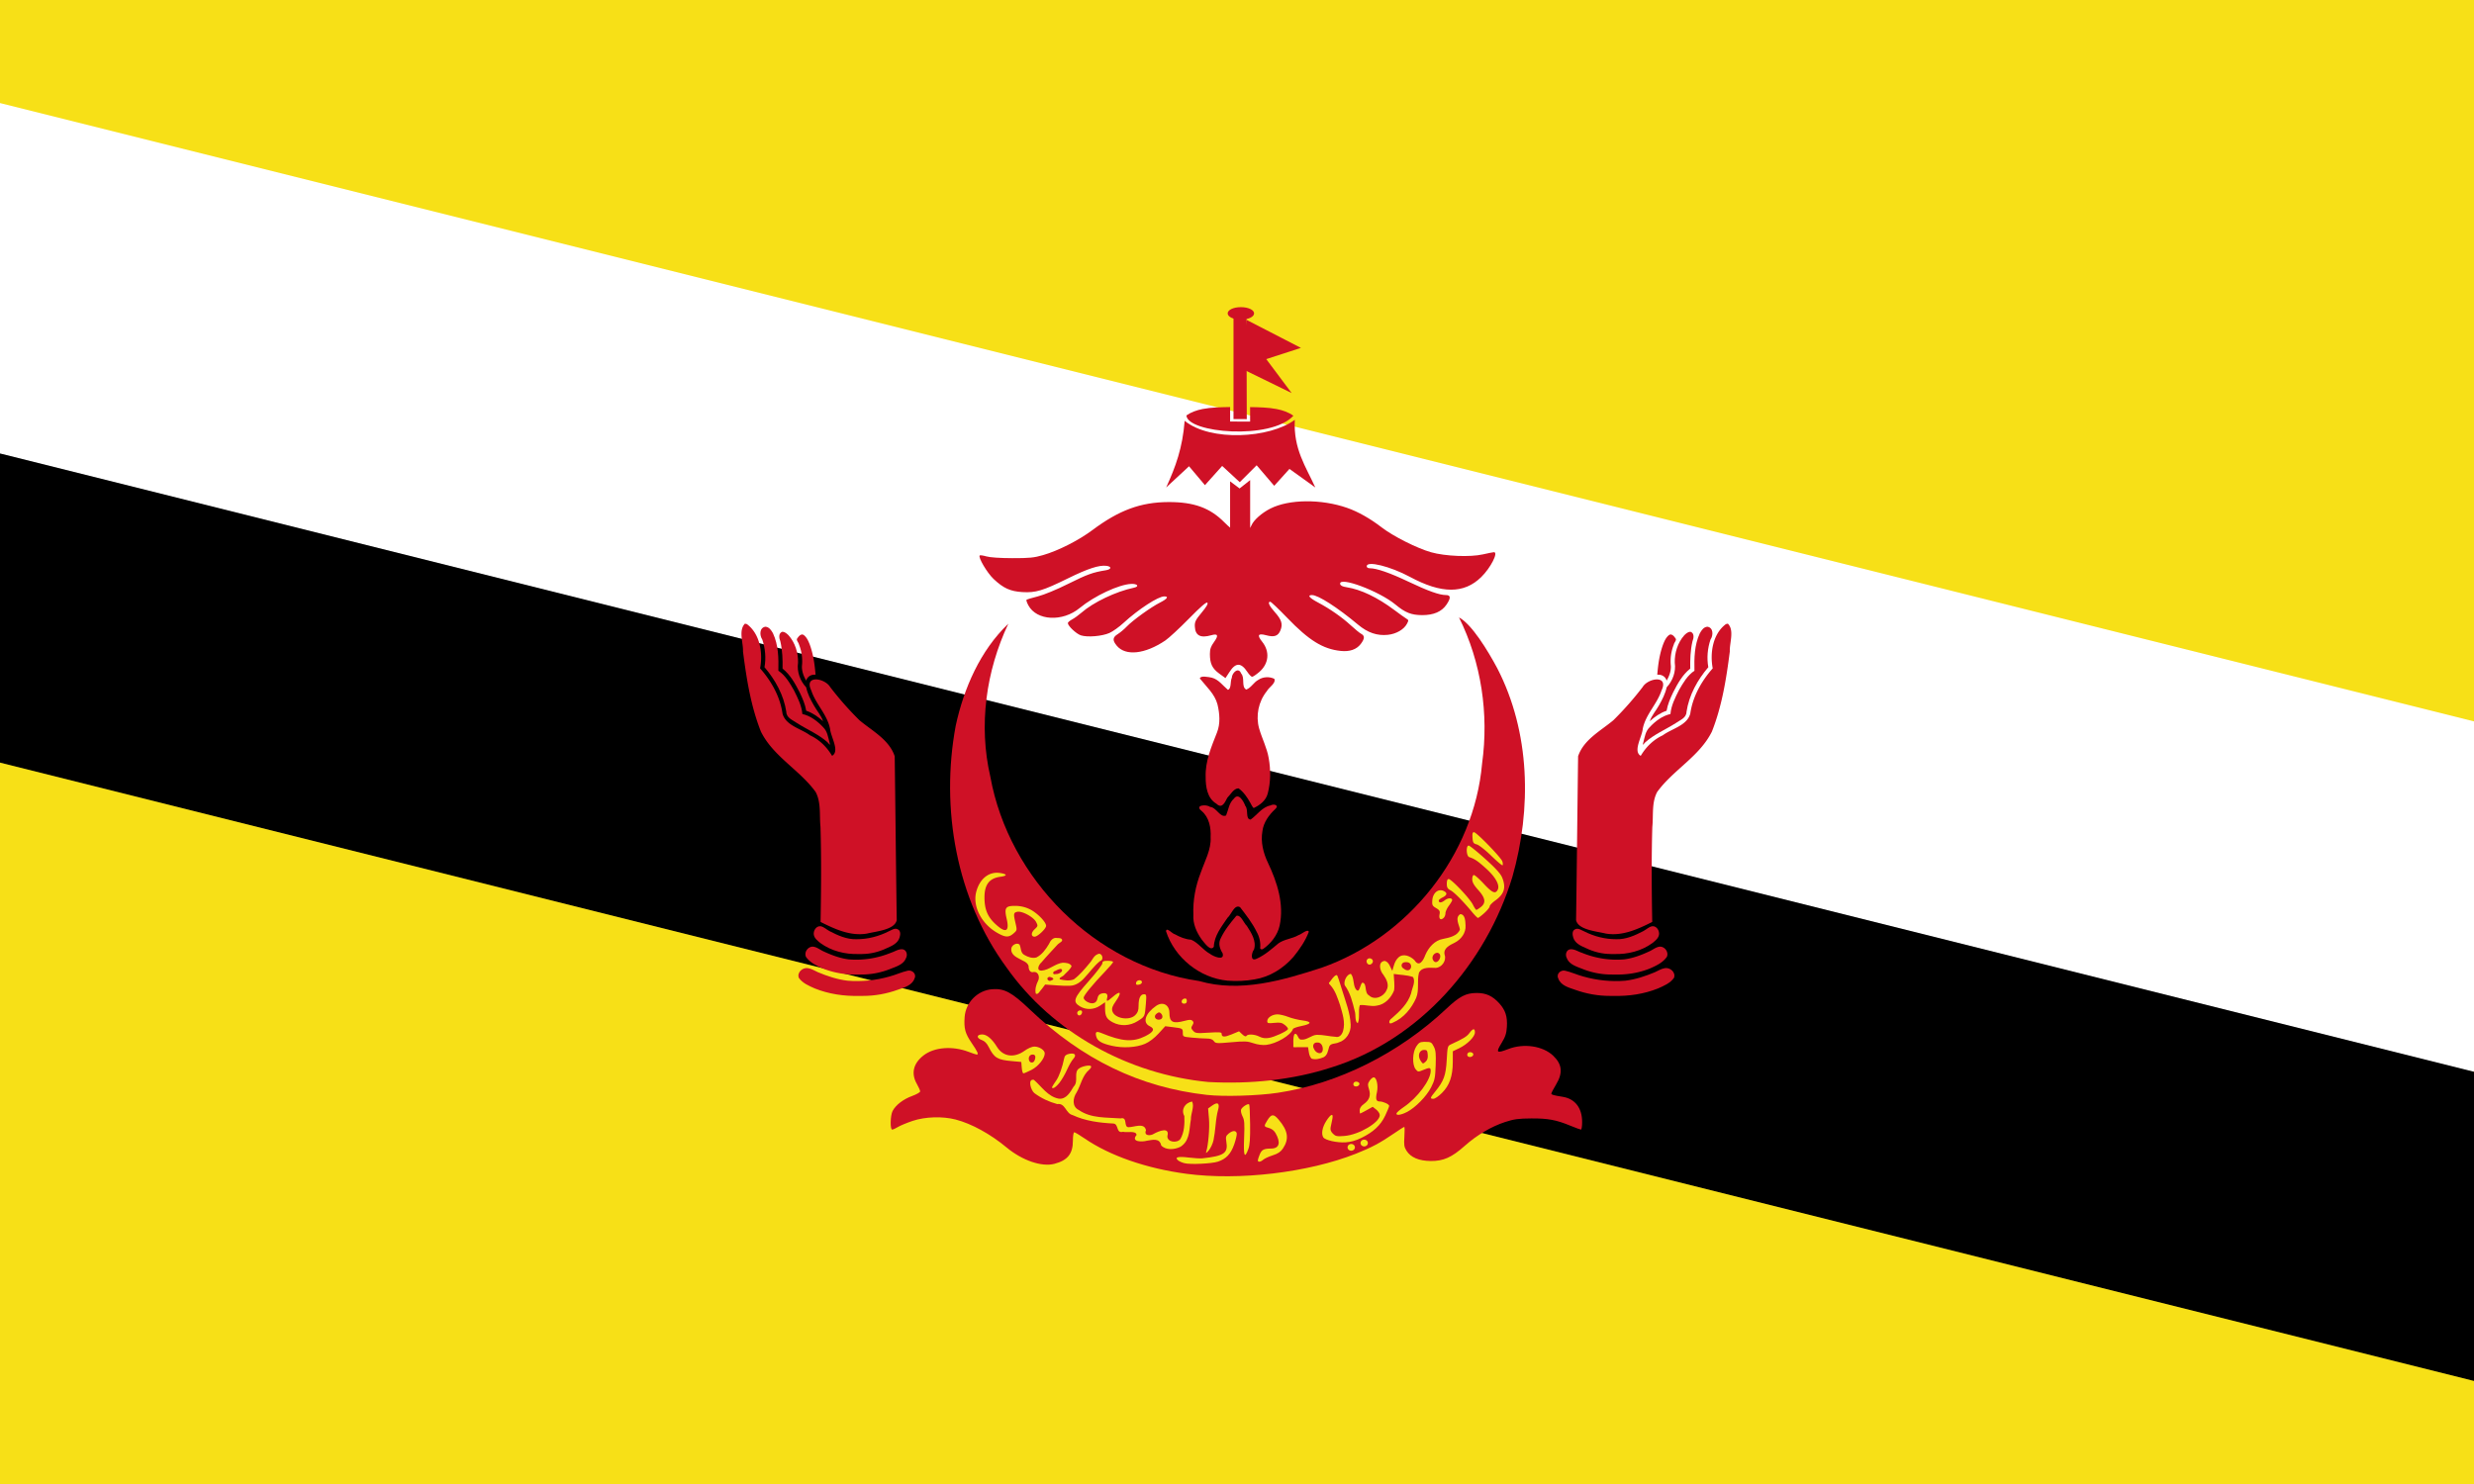 <?xml version="1.0" encoding="UTF-8" standalone="no"?>
<svg
   width="1000"
   height="600"
   version="1.1"
   id="svg27"
   sodipodi:docname="bn.svg"
   inkscape:version="1.3.2 (091e20e, 2023-11-25, custom)"
   xmlns:inkscape="http://www.inkscape.org/namespaces/inkscape"
   xmlns:sodipodi="http://sodipodi.sourceforge.net/DTD/sodipodi-0.dtd"
   xmlns:xlink="http://www.w3.org/1999/xlink"
   xmlns="http://www.w3.org/2000/svg"
   xmlns:svg="http://www.w3.org/2000/svg">
  <defs
     id="defs27" />
  <sodipodi:namedview
     id="namedview27"
     pagecolor="#505050"
     bordercolor="#eeeeee"
     borderopacity="1"
     inkscape:showpageshadow="0"
     inkscape:pageopacity="0"
     inkscape:pagecheckerboard="0"
     inkscape:deskcolor="#505050"
     inkscape:zoom="0.70347222"
     inkscape:cx="244.50148"
     inkscape:cy="167.02863"
     inkscape:window-width="2560"
     inkscape:window-height="1417"
     inkscape:window-x="3832"
     inkscape:window-y="313"
     inkscape:window-maximized="1"
     inkscape:current-layer="svg27" />
  <path
     fill="#f7e017"
     d="M 0,0 H 1000 V 600 H 0 Z"
     id="path1"
     style="stroke-width:0.761" />
  <path
     d="M 0,41.667 V 308.333 l 1000,125 V 291.667 Z"
     fill="#ffffff"
     id="path2"
     style="stroke-width:0.761" />
  <path
     d="m 0,183.333 v 125 l 1000,250 v -125 z"
     id="path3"
     style="stroke-width:0.761" />
  <g
     fill="#cf1126"
     id="g21"
     transform="matrix(0.833,0,0,0.833,-100,0)">
    <path
       d="m 695.74,569.72 c -19.36,-2.57 -37.11,-8.73 -49.44,-17.17 -2.39,-1.64 -4.64,-2.98 -4.99,-2.98 -0.36,0 -0.65,1.82 -0.65,4.07 0,6.37 -2.56,9.58 -9,11.25 -6.16,1.6 -15.56,-1.63 -23.18,-7.95 -7.89,-6.55 -17,-11.55 -24.71,-13.55 -6.35,-1.66 -14.78,-1.39 -20.87,0.65 -2.83,0.95 -6.05,2.29 -7.17,2.98 -1.11,0.69 -2.36,1.25 -2.76,1.25 -1.08,0 -0.93,-6.85 0.2,-9.04 1.49,-2.87 5.16,-5.7 9.44,-7.26 2.16,-0.79 3.93,-1.8 3.93,-2.25 0,-0.45 -0.73,-2.1 -1.62,-3.65 -2.9,-5.08 -1.71,-10 3.35,-13.87 5.18,-3.96 13.95,-4.64 21.7,-1.69 1.95,0.74 3.77,1.35 4.04,1.35 1.02,0 0.4,-1.43 -2.41,-5.52 -3.24,-4.74 -3.88,-7.08 -3.48,-12.72 0.52,-7.14 6.34,-12.98 13.47,-13.5 5.82,-0.42 9.44,1.54 18.03,9.72 25.65,24.46 53.54,37.94 86.07,41.59 8.21,0.92 24.73,0.43 34.42,-1.03 29.27,-4.41 58.76,-19.13 81.79,-40.82 6.38,-6.01 9.45,-7.6 14.68,-7.62 4.55,-0.02 7.74,1.45 11,5.05 2.97,3.3 3.98,6.43 3.66,11.44 -0.21,3.21 -0.73,4.79 -2.64,7.9 -2.82,4.59 -2.34,5.01 3.24,2.85 7.54,-2.94 16.83,-1.58 21.84,3.18 4.41,4.19 4.83,8.38 1.4,14.06 -1.25,2.08 -2.27,4.03 -2.27,4.34 0,0.57 0.95,0.84 5.53,1.58 5.99,0.96 9.42,5.41 9.42,12.21 0,2.04 -0.25,3.7 -0.56,3.7 -0.3,0 -2.57,-0.83 -5.04,-1.85 -6.98,-2.88 -10.95,-3.62 -19.11,-3.57 -6.21,0.04 -8.35,0.33 -12.68,1.74 -6.63,2.17 -13.72,6.35 -19.5,11.5 -6.37,5.68 -10.38,7.47 -16.58,7.42 -5.76,-0.06 -9.7,-1.73 -11.78,-5.02 -1.11,-1.76 -1.27,-2.83 -1,-6.81 0.18,-2.59 0.14,-4.71 -0.07,-4.71 -0.22,0 -2.46,1.42 -4.99,3.17 -6.64,4.56 -10.87,6.82 -18.47,9.83 -23.18,9.17 -56.63,13.14 -82.24,9.75 z"
       id="path4" />
    <path
       d="m 706.34,525.17 c -38.58,-3.703 -75.494,-23.798 -97.939,-55.657 -24.37,-33.235 -32.05,-77.117 -24.611,-117.24 3.954,-18.267 11.929,-36.546 25.544,-49.554 -10.85,23.003 -14.516,49.369 -8.73,74.29 8.99,49.753 51.036,91.87 101.34,99.156 19.9,5.761 40.487,-0.324 59.496,-6.493 41.935,-14.78 73.88,-54.583 77.777,-99.08 3.336,-24.077 -0.36,-49.113 -11.207,-70.915 6.183,3.269 13.987,16.087 18.59,24.707 16.002,31.003 16.733,68.155 7.312,101.24 -12.78,42.097 -44.965,78.978 -87.511,92.382 -19.308,6.308 -39.842,8.231 -60.058,7.167 z"
       id="path5" />
    <g
       id="a">
      <path
         d="m 512.02,469.9 c -2.528,-0.396 -5.316,2.092 -4.363,4.697 1.823,2.633 4.964,3.92 7.798,5.18 6.792,2.722 14.18,3.782 21.471,3.605 -2.513,-0.006 0.863,0.026 1.802,0 5.774,0.017 11.516,-1.024 16.944,-2.98 3.018,-1.062 6.864,-2.025 8.1,-5.363 1.207,-2.175 -0.98,-4.347 -3.185,-3.911 -3.072,0.67 -5.944,2.064 -8.99,2.857 -6.572,1.854 -13.494,2.57 -20.303,2.012 -4.98,-0.608 -9.804,-2.2 -14.41,-4.143 -1.597,-0.705 -3.096,-1.733 -4.865,-1.954 z"
         id="path6" />
      <path
         d="m 514.83,459.52 c -2.556,-0.38 -4.758,2.56 -3.692,4.908 1.965,2.848 5.267,4.365 8.356,5.699 5.37,2.148 11.204,3.047 16.975,2.875 -2.191,-0.006 0.753,0.026 1.565,0 a 37.592,37.592 0 0 0 14.325,-2.832 c 2.774,-1.078 6.17,-2.124 7.325,-5.177 0.896,-1.677 0.212,-4.116 -1.9,-4.247 -1.929,-0.096 -3.593,1.132 -5.378,1.683 -6.485,2.681 -13.622,3.818 -20.614,3.214 -4.357,-0.56 -8.52,-2.168 -12.47,-4.03 -1.485,-0.718 -2.82,-1.836 -4.491,-2.093 z"
         id="path7" />
      <path
         d="m 518.28,449.57 c -2.19,-0.263 -3.698,2.209 -3.329,4.182 0.327,1.733 1.883,2.898 3.17,3.96 5.328,3.898 12.082,5.558 18.625,5.34 -2.541,-0.009 3.41,0.042 1.595,-0.007 4.144,-0.017 8.238,-1.03 11.966,-2.825 2.489,-1.082 5.411,-2.336 6.25,-5.177 0.401,-1.324 0.652,-3.227 -0.841,-3.97 -1.564,-0.874 -3.117,0.47 -4.539,1.016 -4.789,2.437 -10.125,3.793 -15.507,3.768 -4.65,0.157 -9.033,-1.8 -13.068,-3.907 -1.464,-0.746 -2.67,-2.043 -4.321,-2.38 z"
         id="path8" />
      <path
         d="m 481.53,302.7 c -3.257,3.26 -0.77,9.271 -0.946,13.543 1.688,13.158 3.785,26.484 8.697,38.87 6.015,12.102 18.79,18.573 26.533,29.268 2.767,5.155 1.785,11.355 2.368,16.994 0.458,15.366 0.316,30.743 0.047,46.111 6.939,3.482 14.474,6.986 22.456,5.647 4.73,-1.13 13.512,-1.832 14.496,-6.543 -0.383,-26.5 -0.63,-53.01 -0.983,-79.506 -2.69,-8.119 -10.951,-12.32 -17.129,-17.515 A 155.468,155.468 0 0 1 522.881,333.47 c -2.622,-4.417 -12.868,-6.009 -9.161,1.677 2.173,6.654 7.72,11.61 9.109,18.602 0.303,3.831 4.877,10.879 0.973,13.114 -2.484,-4.222 -6.082,-7.815 -10.682,-9.958 -4.432,-3.304 -11.759,-4.68 -13.359,-10.517 -1.175,-8.28 -5.415,-15.782 -10.887,-21.986 1.41,-7.436 0.005,-16.737 -6.423,-21.49 z"
         id="path9" />
      <path
         d="m 491.44,304.19 c -2.963,0.478 -2.862,4.254 -1.491,6.239 1.458,4.288 1.855,8.945 1.066,13.409 5.267,6.166 9.347,13.543 10.576,21.64 0.03,3.044 3.233,4.051 5.309,5.555 4.871,3.102 10.348,5.351 14.686,9.233 0.913,0.976 1.602,2.027 0.957,0.035 -0.677,-2.547 -1.026,-5.358 -3.021,-7.285 -2.735,-2.94 -6.15,-5.563 -10.133,-6.46 -0.332,-4.114 -2.292,-7.893 -4.102,-11.532 -2.006,-3.479 -4.102,-7.206 -7.54,-9.462 0.138,-6.098 0.038,-12.495 -2.586,-18.122 -0.77,-1.446 -1.903,-3.163 -3.72,-3.25 z"
         id="path10" />
      <path
         d="m 499.73,306.62 c -2.064,0.613 -1.67,3.159 -1.016,4.716 0.989,4.316 1.144,8.774 1.063,13.184 3.791,3 6.163,7.35 8.322,11.587 1.353,2.83 2.636,5.751 3.155,8.865 3.076,1.018 5.768,2.946 8.171,5.077 -0.952,-2.882 -3.076,-5.113 -4.504,-7.744 -1.551,-2.737 -3.033,-5.592 -3.69,-8.693 -2.958,-3.157 -4.587,-7.63 -3.941,-11.952 0.133,-4.776 -1.41,-9.71 -4.606,-13.31 -0.805,-0.793 -1.766,-1.67 -2.954,-1.73 z"
         id="path11" />
      <path
         d="m 509.16,307.97 c -1.122,0.198 -1.805,1.266 -2.406,2.137 -0.233,0.873 0.837,1.812 1.008,2.76 a 21.771,21.771 0 0 1 1.416,10.426 c -0.086,2.502 0.809,4.946 2.084,7.065 0.368,-1.563 1.816,-2.687 3.386,-2.84 0.571,-0.101 1.411,0.188 1.078,-0.683 -0.399,-4.786 -1.128,-9.598 -2.8,-14.12 -0.649,-1.614 -1.385,-3.314 -2.784,-4.42 -0.284,-0.201 -0.623,-0.374 -0.982,-0.325 z"
         id="path12" />
    </g>
    <use
       xlink:href="#a"
       transform="matrix(-1,0,0,1,1440,0)"
       id="use12" />
    <path
       d="m 715.67,475.98 c -13.493,-1.285 -25.667,-11.12 -29.829,-24 0.224,-2.219 2.987,1.241 4.292,1.474 2.45,1.36 5.1,2.48 7.92,2.654 3.558,1.529 5.757,5.035 9.152,6.863 1.577,1.228 7.155,3.64 6.119,-0.264 -1.307,-2.04 -2.206,-4.625 -1.081,-6.962 1.892,-4.15 4.802,-7.763 7.73,-11.226 2.153,-0.72 3.595,3.527 5.134,4.957 2.131,3.279 4.7,7.28 3.447,11.352 -1.22,1.509 -2.021,6.047 1.241,4.522 4.022,-1.77 7.316,-4.742 10.651,-7.517 2.919,-2.039 6.654,-2.183 9.713,-3.97 1.417,-0.36 4.37,-3.195 4.986,-1.623 -1.676,4.488 -4.482,8.507 -7.482,12.211 -4.86,5.55 -11.432,9.725 -18.786,10.902 -4.346,0.796 -8.806,0.964 -13.207,0.628 z"
       id="path13" />
    <path
       d="m 731.53,460.22 c 0.297,-2.708 -0.32,-5.473 -1.703,-7.935 -2.123,-4.326 -5.121,-8.166 -8.046,-11.96 -2.757,-1.616 -4.287,3.657 -6.12,5.17 -2.857,4.277 -6.443,8.657 -6.617,14.036 -1.607,2.502 -4.604,-2.04 -5.896,-3.535 -2.468,-3.491 -4.336,-7.62 -4.03,-11.987 -0.292,-7.036 1.057,-14.041 3.62,-20.581 1.935,-5.583 5.076,-11.006 4.757,-17.105 0.224,-4.59 -0.708,-9.658 -4.426,-12.745 -3.538,-2.776 2.291,-3.368 4.143,-1.928 3.168,0.212 4.882,5.448 7.777,4.152 1.153,-2.735 1.382,-5.997 3.76,-8.13 2.333,-3.196 4.772,1.356 5.57,3.488 1.648,1.873 -0.092,6.507 2.583,6.628 3.206,-2.247 5.492,-6.022 9.591,-6.844 1.663,-0.949 4.504,-0.127 2.312,1.785 -3.034,2.844 -5.626,6.4 -6.179,10.63 -0.928,5.308 0.4,10.69 2.713,15.47 4.446,9.39 7.885,19.997 5.636,30.445 -1.043,4.644 -4.198,8.645 -8.032,11.34 -0.484,0.293 -1.25,0.273 -1.413,-0.394 z"
       id="path14" />
    <path
       d="m 726.73,389.63 c -1.456,-2.624 -3.224,-5.21 -5.673,-6.995 -2.381,-0.005 -3.85,2.999 -5.468,4.573 -1.134,2.11 -2.512,5.638 -5.305,2.88 -4.444,-2.594 -5.23,-8.276 -5.202,-12.959 -0.28,-7.59 2.777,-14.674 5.492,-21.587 1.728,-4.328 1.302,-9.199 0.248,-13.634 -1.327,-5.092 -5.414,-8.623 -8.56,-12.595 0.214,-1.536 4.235,-0.697 5.748,-0.405 3.36,0.852 5.367,3.825 7.87,5.926 1.782,-0.54 1.055,-4.14 1.884,-5.833 0.062,-2.382 3.233,-5.522 4.541,-2.112 1.959,2.168 -0.062,6.465 2.469,7.815 2.411,-0.893 3.6,-3.529 5.866,-4.72 2.23,-1.52 5.378,-1.69 7.778,-0.497 0.845,2.213 -2.64,4.055 -3.65,5.977 -4.051,5.006 -5.475,11.91 -3.74,18.112 1.377,4.865 3.814,9.406 4.655,14.434 1.013,5.653 0.98,11.59 -0.484,17.16 -0.874,3.38 -3.802,5.64 -6.825,7.044 -0.746,-0.694 -1.14,-1.714 -1.644,-2.583 z"
       id="path15" />
    <path
       d="m 711.61,326.89 c -3.36,-2.46 -4.47,-4.81 -4.47,-9.46 0,-2.38 0.44,-3.67 2.01,-5.83 2.31,-3.2 1.89,-4.21 -1.38,-3.27 -5.26,1.51 -7.77,0.13 -7.95,-4.35 -0.08,-2.19 0.38,-3.12 3.33,-6.66 2.36,-2.84 3.22,-4.33 2.75,-4.8 -0.46,-0.46 -3.25,1.96 -8.98,7.79 -4.57,4.65 -9.71,9.4 -11.42,10.56 -9.84,6.64 -19.24,7.67 -23.53,2.56 -2.2,-2.61 -2.08,-4.08 0.46,-5.66 1.17,-0.72 3.14,-2.38 4.39,-3.69 2.95,-3.07 11.74,-9.41 16.1,-11.61 3.54,-1.79 4.38,-3 2.08,-3 -2.98,0 -12.54,6.22 -19.79,12.88 -2.13,1.97 -5.2,4.16 -6.81,4.87 -3.62,1.6 -10.73,2.19 -13.89,1.15 -2.23,-0.74 -6.3,-4.58 -6.3,-5.95 0,-0.36 0.93,-1.16 2.06,-1.77 1.13,-0.6 3.16,-2.07 4.5,-3.24 5.8,-5.09 16.79,-10.33 25.51,-12.16 2.77,-0.58 1.75,-1.98 -1.34,-1.84 -5.99,0.26 -17.88,5.83 -24.98,11.69 -8.32,6.86 -20.87,6.21 -24.91,-1.29 -0.7,-1.29 -1.11,-2.5 -0.91,-2.69 0.19,-0.19 2.66,-0.93 5.49,-1.65 3.06,-0.77 9.12,-3.28 14.91,-6.17 9.11,-4.54 11.81,-5.51 18.08,-6.52 2.82,-0.45 2.97,-1.83 0.23,-2.15 -3.53,-0.42 -8.94,1.35 -18.5,6.05 -12.28,6.04 -15.72,7.08 -22.19,6.7 -5.9,-0.36 -9.23,-1.87 -14.02,-6.4 -3.13,-2.97 -7.57,-10.51 -6.7,-11.38 0.21,-0.21 1.65,0 3.2,0.45 1.72,0.51 6.65,0.85 12.59,0.86 8.31,0.02 10.52,-0.2 14.95,-1.48 7.41,-2.14 17.26,-7.15 24,-12.18 12.89,-9.64 23.4,-13.51 36.8,-13.57 12.37,-0.05 20.24,2.81 27.21,9.88 2.36,2.39 4.37,3.94 4.7,3.61 0.31,-0.31 0.65,-4.49 0.75,-9.29 0,0 3.64,-0.35 4.41,0.67 0,7.79 0.09,8.4 1.22,8.4 0.74,0 1.53,-0.76 2.02,-1.94 1.06,-2.55 4.98,-6.04 9.17,-8.16 9.05,-4.59 24.71,-4.73 37.29,-0.34 5.3,1.86 11.18,5.18 16.78,9.5 5.62,4.32 17.11,10.1 23.9,12.03 6.87,1.95 18.98,2.44 25.19,1.03 2.56,-0.58 4.96,-1.06 5.34,-1.06 2.29,0 -1.61,7.63 -6.19,12.1 -8.37,8.18 -19.26,8.14 -34.58,-0.12 -9.55,-5.14 -20.97,-7.95 -20.97,-5.15 0,0.58 0.6,0.97 1.49,0.97 3.32,0 9.73,2.23 18.67,6.47 9.67,4.6 15.1,6.54 18.32,6.54 2.34,0 2.41,1.45 0.23,4.65 -2.31,3.41 -6.23,5.1 -11.77,5.09 -5.29,-0.02 -8.23,-1.18 -12.96,-5.11 -7.91,-6.58 -27.62,-13.92 -26.86,-10 0.15,0.78 1.1,1.26 3.13,1.57 6.86,1.05 14.91,4.89 23.15,11.06 2.54,1.91 5.18,3.79 5.85,4.19 1.13,0.66 1.15,0.86 0.26,2.53 -1.48,2.76 -5.21,4.9 -9.25,5.32 -5.23,0.54 -9.78,-1.02 -14.49,-4.96 -9.94,-8.32 -19.31,-14.34 -22.31,-14.34 -2.45,0 -1.35,1.35 2.97,3.64 5.68,3.01 11.52,7.08 15.82,11.03 2.03,1.88 4.32,3.74 5.08,4.15 1.8,0.96 1.73,2.37 -0.25,4.96 -2.02,2.64 -5.36,3.8 -9.69,3.34 -8.64,-0.91 -15.38,-5.08 -25.97,-16.07 -4.14,-4.29 -7.83,-7.8 -8.21,-7.8 -1.41,0 -0.58,1.91 2.15,4.97 3.38,3.78 4.03,5.91 2.75,8.98 -1.13,2.72 -3.01,3.35 -6.87,2.31 -3.95,-1.07 -4.57,-0.1 -1.98,3.12 3.86,4.81 3.29,10.7 -1.44,14.75 -1.47,1.25 -3.01,2.28 -3.43,2.28 -0.41,0 -1.45,-1.07 -2.32,-2.38 -3.04,-4.62 -5.71,-4.59 -8.67,0.08 -1.03,1.63 -1.9,2.95 -1.93,2.94 -0.04,-0.01 -1.43,-1.01 -3.08,-2.23 z"
       id="path16" />
    <path
       d="m 726.67,233.03 -5.13,4.06 -4.6,-3.47 v 27.74 l 9.73,0.12 z"
       id="path17" />
    <path
       d="m 694.89,204.25 c -1.02,13.11 -4.35,22.26 -8.98,32.35 l 11.1,-10.29 7.72,9.17 8.36,-9.33 8.53,7.88 8.2,-8.2 8.52,9.97 7.4,-8.2 12.54,9 c -4.55,-10.09 -10.71,-18.64 -9.94,-32.84 -12.15,9.03 -41.02,10.66 -53.45,0.49 z"
       id="path18" />
    <path
       d="m 716.95,197.56 c -4.46,0.08 -9.16,0.14 -13.39,0.97 -2.93,0.58 -5.59,1.53 -7.81,3.1 0.36,8.53 41,12.09 51.9,0.16 -2.29,-1.67 -5.09,-2.66 -8.17,-3.26 -4.07,-0.79 -8.57,-0.87 -12.84,-0.94 0,2.34 0.02,4.69 0.02,7.04 l -9.71,-0.03 z"
       id="path19" />
    <path
       d="m 724.9,153.97 -6.31,0.05 v 49.38 l 6.44,0.03 z"
       id="path20" />
    <path
       d="m 724.89,155.24 -2.41,23.64 24.32,11.88 -12.31,-16.46 16.81,-5.45 z m -2.71,-6.16 c -3.69,0 -6.42,1.38 -6.42,3.02 0,1.64 2.73,3.03 6.42,3.03 3.69,0 6.4,-1.39 6.4,-3.03 0,-1.64 -2.71,-3.02 -6.4,-3.02 z"
       id="path21" />
  </g>
  <g
     fill="#f7e017"
     id="g27"
     transform="matrix(0.833,0,0,0.833,-100,0)">
    <path
       d="m 711.05,563.82 c 3.99,-1.32 6.26,-3.74 7.89,-8.4 0.81,-2.32 1.36,-4.73 1.22,-5.36 -0.34,-1.49 -2.06,-1.41 -3.96,0.17 -1.3,1.09 -1.46,1.64 -1.09,3.86 0.95,5.6 -1.04,6.99 -11.64,8.13 -1.05,0.11 -4.09,-0.07 -6.77,-0.4 -5.04,-0.63 -6.84,-0.13 -5.01,1.39 0.55,0.46 1.95,1.08 3.11,1.37 2.83,0.73 13.22,0.24 16.25,-0.76 z m 21.97,-0.93 c 0.6,-0.55 2.66,-1.5 4.58,-2.12 2.56,-0.82 3.88,-1.7 4.96,-3.31 3.11,-4.63 2.53,-8.62 -2.04,-14 -2.48,-2.92 -3.58,-2.84 -5.56,0.4 -1.71,2.8 -1.67,2.98 0.79,3.62 1.29,0.33 2.53,1.28 3.21,2.45 2.68,4.64 1.89,7.51 -2.08,7.54 -3.6,0.03 -4.59,0.54 -5.56,2.87 -0.51,1.21 -0.92,2.5 -0.92,2.87 0,0.98 1.36,0.81 2.62,-0.32 z m -7.21,-5.24 c 0.68,-1.84 0.92,-5.15 0.84,-11.9 -0.05,-5.14 -0.25,-9.5 -0.45,-9.7 -0.6,-0.6 -3.56,1.31 -3.95,2.54 -0.2,0.64 0.13,2.12 0.73,3.28 0.92,1.79 1.04,3.46 0.76,10.47 -0.36,8.86 0.22,10.35 2.07,5.31 z"
       id="path22" />
    <path
       d="m 708.89,553.43 c 0.36,-1.65 0.82,-5.03 1.03,-7.5 0.21,-2.47 0.72,-5.59 1.12,-6.94 1.02,-3.46 -0.01,-4.37 -2.74,-2.43 l -2.03,1.45 0.42,4.97 c 0.39,4.48 -0.32,12.83 -1.35,16.07 -0.28,0.86 0.12,0.64 1.25,-0.68 0.91,-1.06 1.95,-3.29 2.3,-4.94 z m -15.01,2.41 c 3.651,-3.055 3.232,-8.27 4.04,-12.52 -0.084,-2.825 1.804,-6.212 0.586,-8.683 -3.412,0.624 -5.515,3.856 -3.769,7.075 0.146,3.738 0.013,7.807 -1.908,11.113 -1.57,2.162 -6.542,1.623 -6.314,-1.44 1.248,-4.607 -4.271,-2.366 -6.426,-1.158 -1.666,1.16 -5.182,1.245 -3.96,-1.657 -0.807,-3.866 -5.78,-1.448 -8.482,-1.465 -2.552,-0.046 -0.21,-5.17 -3.873,-4.27 -6.806,-0.538 -14.32,0.06 -20.21,-4.052 -3.449,-1.658 -2.937,-5.806 -1.142,-8.49 2.144,-3.664 2.756,-8.248 6.16,-11.092 3.368,-3.231 -3.178,-1.867 -4.653,-0.778 -3.282,1.796 -0.233,6.423 -2.919,8.989 -1.57,2.66 -3.636,6.336 -7.27,5.83 -5.24,-0.992 -8.26,-5.866 -12.017,-9.133 -3.218,-0.642 -1.408,5.222 0.253,6.455 3.288,2.462 7.13,4.256 11.092,5.318 3.944,-0.63 4.072,4.534 7.445,5.344 6.187,2.883 13.083,3.747 19.833,4.099 2.65,0.22 1.16,4.942 4.645,4.01 1.948,0.504 6.348,-0.726 6.569,1.537 -2.953,3.506 2.834,3.428 4.975,2.8 2.742,-0.419 6.246,-1.466 6.971,2.293 2.29,2.413 6.492,2.057 9.28,0.676 0.391,-0.227 0.76,-0.495 1.093,-0.8 z"
       id="path23" />
    <path
       d="m 634.12,525.57 c 1.11,-1.41 2.77,-4.26 3.69,-6.34 0.91,-2.09 2.28,-4.46 3.03,-5.27 1.76,-1.9 0.78,-3.07 -2.06,-2.44 -1.5,0.33 -2.11,0.88 -2.36,2.18 -0.85,4.24 -2.39,8.58 -3.76,10.6 -2.48,3.66 -2.54,3.81 -1.52,3.81 0.53,0 1.87,-1.14 2.98,-2.54 z m -37.46,-23.48 c -2.8,0 -2.92,1.77 -0.19,2.72 1.32,0.46 2.44,1.57 3.34,3.38 2.66,5.29 4.22,6.23 11.28,6.84 l 4.53,0.41 0.22,2.75 c 0.11,1.52 0.47,2.78 0.82,2.78 0.35,0 2.1,-0.76 3.87,-1.66 3.32,-1.68 6.47,-5.6 6.47,-8.03 0,-1.59 -2.65,-3.31 -5.06,-3.31 -1.07,0 -3.11,0.86 -4.72,2.03 -5.04,3.65 -10.43,2.91 -13.38,-1.84 -2.42,-3.92 -4.95,-6.07 -7.18,-6.07 z m 24.46,9.75 c 1.34,0 1.67,0.99 0.94,2.88 -0.5,1.3 -2.13,1.34 -2.62,0.06 -0.58,-1.51 0.23,-2.94 1.68,-2.94 z m 189.72,-6.15 c -1.83,0.07 -2.37,0.47 -3.53,2.19 -1.9,2.82 -2.09,8.93 -0.34,11.09 1.09,1.34 1.25,1.37 3.56,0.41 3.22,-1.35 3.76,-1.3 3.75,0.43 -0.02,4.42 -6.36,12.94 -13,17.47 -1.79,1.22 -3.39,2.58 -3.56,3.03 -0.48,1.26 1.98,0.98 5,-0.56 4.12,-2.1 9.53,-7.62 11.75,-11.97 1.76,-3.47 2.01,-4.65 2.22,-10.72 0.19,-5.59 0.04,-7.23 -0.91,-9.09 -1.06,-2.09 -1.4,-2.28 -4.06,-2.28 -0.32,0 -0.61,-0.01 -0.88,0 z m 0.22,3.9 c 1.38,0 1.62,0.31 1.78,2.29 0.14,1.64 -0.15,2.64 -1.06,3.46 -1.24,1.12 -1.34,1.11 -2.44,-0.56 -1.54,-2.36 -0.59,-5.19 1.72,-5.19 z m -30.36,42.68 c 5.85,-2.88 9.3,-6.12 11.52,-10.81 1.05,-2.23 1.91,-4.33 1.91,-4.69 0,-0.81 -2.88,-2.15 -4.61,-2.15 -1.72,0 -2.07,-1.19 -1.33,-4.48 0.72,-3.21 -0.15,-7.23 -1.56,-7.23 -0.51,0 -1.41,0.75 -2.01,1.66 -0.92,1.41 -0.97,2.01 -0.29,4.06 1,3.04 0.21,5.31 -2.51,7.25 -1.29,0.92 -2,1.98 -2,3.01 0,0.87 0.11,1.58 0.24,1.58 0.14,0 1.56,-0.74 3.16,-1.63 l 2.92,-1.63 1.72,1.35 c 0.94,0.74 1.72,1.95 1.72,2.69 0,3.56 -10.15,9.54 -17.12,10.1 -3.71,0.3 -4.34,0.17 -5.63,-1.11 -1.05,-1.05 -1.35,-1.93 -1.09,-3.17 0.2,-0.95 0.56,-2.68 0.8,-3.84 0.64,-3.1 -0.69,-2.68 -2.99,0.94 -1.89,2.99 -2.45,6.18 -1.39,7.86 0.87,1.37 6.65,2.68 10.74,2.43 2.57,-0.15 5.11,-0.87 7.8,-2.19 z m 39.04,-21.78 c 3.68,-3.67 5.24,-8.14 5.26,-15.05 l 0.01,-5.19 3.04,-1.44 c 3.95,-1.88 7.69,-5.62 7.69,-7.7 0,-2.14 -0.95,-2.03 -2.67,0.3 -1.25,1.69 -2.92,2.71 -9.03,5.52 -1.54,0.71 -1.64,1.09 -1.99,7.55 -0.41,7.45 -1.42,10.24 -5.58,15.33 -2.55,3.1 -2.64,3.51 -0.87,3.51 0.73,0 2.59,-1.27 4.14,-2.83 z m -40.08,-4.16 c 0.35,-1.07 -1.68,-1.83 -2.56,-0.96 -0.37,0.37 -0.47,1.01 -0.22,1.42 0.58,0.93 2.42,0.62 2.78,-0.46 z m 55.27,-14.31 c 0.36,-1.07 -1.68,-1.83 -2.55,-0.96 -0.38,0.38 -0.48,1.02 -0.23,1.43 0.58,0.93 2.42,0.62 2.78,-0.47 z m -66.52,-38.74 c -1.43,0.68 -2.171,2.224 -3.165,3.403 -0.715,0.486 -0.142,0.94 0.27,1.399 2.522,2.717 3.59,6.386 4.788,9.808 1.177,4.04 2.66,8.379 1.428,12.588 -0.484,1.613 -1.752,3.282 -3.646,2.746 -3.03,-0.189 -6.012,-0.993 -9.051,-0.961 -2.705,0.14 -4.796,2.602 -7.562,2.334 -1.767,0.116 -1.692,-3.618 -3.334,-2.62 -0.813,1.948 -0.412,4.12 -0.51,6.18 0.307,0.294 1.166,0.037 1.68,0.123 h 5.446 c 0.385,1.88 0.337,4.036 1.687,5.532 1.89,0.672 4.016,0.091 5.812,-0.643 1.925,-0.896 2.183,-3.212 2.727,-5.016 0.579,-1.938 3.117,-1.43 4.615,-2.191 3.665,-1.07 6.067,-4.879 5.852,-8.627 -0.237,-5.722 -2.42,-11.105 -4.076,-16.52 -0.833,-2.387 -1.41,-4.876 -2.377,-7.205 -0.113,-0.2 -0.345,-0.37 -0.584,-0.33 z M 759.34,506 c 2.036,-0.133 2.921,2.37 2.49,4.03 -0.762,2.255 -3.535,0.809 -4.096,-0.817 -1.03,-1.451 -0.393,-3.404 1.606,-3.213 z"
       id="path24" />
    <path
       d="m 683.94,487.22 c -0.91,-0.02 -1.93,0.32 -2.94,1.03 -5.31,3.72 -6.67,8.12 -3.06,9.84 2.65,1.27 1.98,2.76 -2.19,4.85 -5.97,2.98 -11.24,2.61 -21.25,-1.53 -2.46,-1.02 -3.1,-0.63 -2.53,1.62 0.55,2.21 2.57,3.42 7.59,4.56 5.4,1.24 11.93,0.84 16.13,-0.97 2.05,-0.88 4.48,-2.73 6.53,-4.96 l 3.25,-3.57 3.78,0.47 c 4.66,0.57 4.75,0.62 4.75,2.85 0,1.77 0.1,1.81 4.38,2.21 2.41,0.23 5.58,0.44 7.06,0.44 1.89,0.01 2.96,0.34 3.59,1.22 0.84,1.17 1.34,1.23 8.38,0.6 6.58,-0.6 7.87,-0.55 10.84,0.46 2.11,0.72 4.43,1.01 6.19,0.82 5.04,-0.57 11.99,-4.69 13,-7.72 0.12,-0.37 1.95,-1.02 4.06,-1.44 5.09,-1.02 5.31,-2.13 0.56,-2.72 -2.06,-0.26 -5.15,-1.01 -6.87,-1.69 -1.73,-0.68 -4.09,-1.25 -5.25,-1.25 -2.56,0 -4.97,1.6 -4.97,3.25 0,1.08 0.38,1.19 3.41,0.88 2.85,-0.29 3.68,-0.13 5.18,1.06 0.99,0.78 1.65,1.7 1.44,2.03 -0.67,1.09 -6.62,3.8 -9.25,4.22 -1.76,0.28 -3.18,0.09 -4.56,-0.62 -2.31,-1.2 -5.71,-1.38 -6.35,-0.35 -0.27,0.45 -1,0.16 -2,-0.78 l -1.56,-1.47 -3.53,1.47 c -3.59,1.49 -4.91,1.43 -4.91,-0.28 0,-0.78 -1.05,-0.87 -6.34,-0.53 -5.83,0.38 -6.44,0.28 -7.53,-0.94 -1.01,-1.12 -1.03,-1.51 -0.31,-2.66 0.66,-1.06 0.66,-1.52 0.03,-2.15 -0.63,-0.63 -1.45,-0.62 -3.75,0 -5.8,1.55 -7.44,0.68 -7.44,-3.85 0,-2.72 -1.56,-4.37 -3.56,-4.4 z m -1.44,4.16 c 0.31,0 0.57,0.19 0.97,0.59 0.51,0.51 0.78,1.4 0.56,1.97 -0.52,1.35 -2.98,1.3 -3.5,-0.06 -0.25,-0.66 0.07,-1.4 0.81,-1.94 0.52,-0.38 0.85,-0.57 1.16,-0.56 z"
       id="path25" />
    <path
       d="m 672.1,495.6 c 3.53,-2.24 3.45,-2.07 3.96,-8.29 0.35,-4.39 0.29,-4.72 -0.9,-4.72 -1.73,0 -2.63,1.9 -2.63,5.52 0,2.32 -0.36,3.36 -1.6,4.59 -2.94,2.94 -10.24,1.6 -11.16,-2.05 -0.31,-1.25 0.09,-2.38 1.62,-4.55 3.19,-4.53 2.47,-5.64 -1.44,-2.2 -2.69,2.35 -3.17,2.42 -2.66,0.39 0.47,-1.87 -0.51,-2.61 -2.7,-2.06 -1.12,0.28 -1.73,0.98 -2,2.34 -0.26,1.33 -0.87,2.07 -1.93,2.33 -1.77,0.45 -4.79,-1.23 -4.79,-2.66 0,-1.06 4.52,-6.58 10.32,-12.6 2.19,-2.28 3.98,-4.4 3.98,-4.72 0,-0.32 -1.17,-0.58 -2.6,-0.58 -2.09,0 -2.6,0.23 -2.6,1.2 0,0.66 -2.92,4.49 -6.5,8.52 -7.46,8.4 -8.08,10.15 -4.39,12.39 2.97,1.82 6.78,1.68 9.77,-0.35 l 2.42,-1.65 v 2.99 c 0,3.82 0.76,5.19 3.76,6.78 3.77,1.99 8.33,1.75 12.07,-0.62 z m 156.56,-51.91 c -2.767,1.652 -0.602,5.124 -0.183,7.429 -1.13,3.146 -5.171,3.993 -8.118,4.577 -4.173,0.692 -7.13,4.183 -8.718,7.892 -0.86,2.41 -2.937,6.145 -5.2,2.477 -1.966,-1.993 -5.582,-3.573 -7.908,-1.246 -1.766,1.682 -2.214,4.157 -2.873,6.402 -1.043,-1.726 -1.51,-4.296 -3.72,-4.842 -3.528,0.496 -2.253,4.944 -0.594,6.778 1.507,2.138 2.956,4.958 1.478,7.497 -1.303,3.051 -5.81,5.11 -8.457,2.5 -2.472,-1.306 -0.819,-5.966 -3.254,-6.222 -1.204,0.87 -1.303,5.746 -3.23,3.103 -1.39,-2.259 -0.653,-5.353 -2.355,-7.385 -2.01,0.25 -3.627,3.712 -2.958,5.571 2.682,3.618 3.785,8.156 4.831,12.467 0.652,1.727 -0.095,5.227 1.52,5.91 1.12,-2.778 0.08,-5.93 0.96,-8.735 2.619,-0.329 5.531,0.866 8.277,0.23 3.928,-0.509 6.964,-3.824 8.342,-7.355 0.417,-2.654 -0.079,-5.347 -0.153,-8.017 3.104,0.481 6.329,0.471 9.314,1.48 1.48,2.27 -0.47,5.448 -0.88,7.929 -1.558,5.052 -5.515,8.72 -9.365,12.097 -1.61,0.953 -1.827,3.478 0.551,2.118 5.174,-2.212 9.03,-6.898 11.248,-11.97 1.62,-3.901 0.318,-8.247 1.375,-12.237 1.562,-2.996 5.321,-2.365 8.103,-2.356 2.88,-0.11 5.337,-3.464 4.375,-6.261 -0.916,-3.247 2.519,-4.811 4.866,-5.972 3.112,-1.57 5.498,-4.759 5.257,-8.358 -0.128,-1.84 -0.037,-5.332 -2.531,-5.5 z m -11.031,18.75 c 3.334,0.886 -0.603,7.252 -2.375,3.219 -0.545,-1.54 0.75,-3.274 2.375,-3.219 z m -15.47,4.56 c 4.338,-0.253 2.78,6.081 -0.885,3.205 -1.9,-0.955 -1.272,-3.323 0.885,-3.205 z M 645.1,491.48 c 0.12,-0.63 -0.2,-1.08 -0.77,-1.08 -1.21,0 -1.94,1.06 -1.37,1.98 0.59,0.95 1.89,0.41 2.14,-0.9 z m 50.84,-5.68 c 0,-0.93 -0.35,-1.28 -1.13,-1.13 -1.7,0.32 -1.89,2.48 -0.22,2.48 0.93,0 1.35,-0.42 1.35,-1.35 z m -62.91,-30.52 c -2.029,-0.417 -3.305,1.3 -4,2.938 -1.517,2.55 -3.37,5.158 -6.093,6.509 -1.958,0.544 -4.094,-0.2 -5.782,-1.21 -2.015,-1.004 -1.557,-3.427 -2.42,-5.101 -1.457,-1.144 -4.04,0.492 -3.984,2.271 -0.16,2.386 2.072,3.764 3.925,4.687 1.574,0.965 3.857,1.501 4.487,3.453 -0.044,1.659 0.623,3.557 2.643,2.917 2.26,-0.038 2.845,2.715 1.933,4.367 -0.93,1.861 -1.557,4.041 -1.112,6.115 1.08,0.91 2.183,-1.53 2.965,-2.227 l 1.594,-2.125 c 3.999,0.217 7.993,0.727 12.001,0.584 2.85,-0.051 5.278,-1.81 7.09,-3.875 2.564,-2.68 4.67,-5.829 7.598,-8.142 2.084,-0.508 0.964,-4.433 -1.213,-3.3 -1.96,0.736 -2.578,2.952 -3.936,4.364 -2.315,2.802 -4.677,5.647 -7.594,7.843 -2.125,0.881 -4.571,0.497 -6.754,0 -0.91,-0.796 1.809,-1.445 2.188,-2.33 1.252,-1.25 2.739,-2.438 3.464,-4.082 -0.694,-1.514 -2.816,-1.637 -4.312,-1.667 -3.686,0.442 -6.501,3.536 -10.223,3.827 -2.826,0.1 -1.355,-2.96 -0.082,-4.004 2.492,-2.96 5.185,-5.746 7.786,-8.608 0.738,-0.888 3.409,-1.732 1.7,-2.98 -0.597,-0.215 -1.242,-0.215 -1.869,-0.224 z m 1.813,14.969 c 1.858,1.045 -1.186,2.757 -2.469,2.523 -1.682,0.504 -1.712,-1.212 -0.218,-1.553 0.84,-0.438 1.727,-0.894 2.686,-0.97 z m -5.72,3.906 c 1.059,-0.02 3.275,0.996 1.194,1.647 -1.45,1.123 -3.087,-1.143 -1.193,-1.647 z"
       id="path26" />
    <path
       d="m 674.15,476.74 c 0,-1.41 -2.53,-1.21 -2.81,0.22 -0.18,0.92 0.11,1.14 1.29,0.97 0.84,-0.12 1.52,-0.65 1.52,-1.19 z m 112.05,-9.92 c 0.26,-1.35 -1.62,-2.25 -2.61,-1.26 -0.99,0.99 -0.08,2.87 1.26,2.61 0.62,-0.12 1.23,-0.73 1.35,-1.35 z M 611.82,453.09 c 1.76,-1.51 1.78,-1.61 1.02,-4.93 -1.08,-4.65 -1.01,-5.15 0.76,-5.59 2.24,-0.57 7.93,2.48 9.19,4.92 0.98,1.89 0.95,2.02 -0.71,3.56 -1.79,1.65 -1.78,3.58 0.01,3.58 1.48,0 5.57,-3.87 5.57,-5.26 0,-1.93 -4.54,-6.49 -8.13,-8.16 -2.22,-1.04 -4.44,-1.52 -7.01,-1.53 -4.6,0 -5.22,0.99 -3.98,6.34 1.46,6.27 -0.52,7.12 -5.57,2.39 -3.75,-3.51 -5.23,-7.16 -5.21,-12.91 0.01,-6.17 2.37,-9.22 7.69,-9.94 3.53,-0.47 3.44,-1.3 -0.19,-1.84 -5.3,-0.8 -9.78,2.74 -11.48,9.06 -1.89,7.01 2.44,15.55 10.1,19.95 4.01,2.3 5.61,2.37 7.94,0.36 z m 208.84,-7.69 c 0.43,-0.43 0.78,-1.4 0.78,-2.15 0,-0.75 0.73,-2.36 1.62,-3.57 0.9,-1.21 1.63,-2.45 1.63,-2.75 0,-1.23 -2.03,-1.19 -3.63,0.08 -1.64,1.28 -2.87,1.31 -2.87,0.06 0,-0.31 0.78,-0.95 1.74,-1.42 2.38,-1.16 2.58,-2.31 0.57,-3.23 -2.58,-1.17 -5.17,0.97 -5.44,4.5 -0.17,2.36 0.02,2.77 1.84,3.84 1.66,0.98 1.97,1.5 1.69,2.9 -0.48,2.43 0.53,3.28 2.07,1.74 z m 19.63,-2.22 c 1.44,-1.29 2.61,-2.76 2.61,-3.25 0,-0.49 1.24,-1.79 2.76,-2.88 4.31,-3.1 5.26,-6.23 3.33,-11.04 -0.75,-1.89 -3.11,-4.5 -8.24,-9.12 -3.94,-3.56 -7.57,-6.47 -8.04,-6.47 -1.4,0 -1.15,5.15 0.27,5.6 2.56,0.82 4.11,1.87 8.14,5.5 4.68,4.23 6.84,8.18 5.66,10.38 -1.13,2.13 -2.63,1.47 -6.76,-2.96 -2.17,-2.33 -4.32,-4.23 -4.76,-4.23 -0.48,0.01 -0.82,0.85 -0.82,2.03 0,1.48 0.79,2.89 2.93,5.27 3.49,3.88 3.83,6.21 1.21,8.27 -0.94,0.74 -1.91,1.35 -2.15,1.35 -0.23,0 -1,-1.16 -1.7,-2.57 -1.46,-2.96 -10.39,-12.39 -11.73,-12.39 -0.61,0 -0.91,0.76 -0.91,2.26 0,1.81 0.36,2.45 1.8,3.19 1.77,0.92 6.15,5.33 10.55,10.65 1.26,1.52 2.5,2.75 2.77,2.76 0.26,0 1.65,-1.06 3.08,-2.35 z m 8.76,-25.07 c -0.58,-1.87 -12.56,-14.2 -13.79,-14.2 -0.64,0 -0.84,0.76 -0.69,2.72 0.17,2.38 0.43,2.79 2.07,3.22 1.02,0.27 4.18,2.75 7.01,5.5 2.82,2.75 5.3,4.84 5.5,4.63 0.2,-0.2 0.16,-1.04 -0.1,-1.87 z M 777.5,556.89 a 1.78,1.632 0 1 1 -3.561,0 1.78,1.632 0 1 1 3.561,0 z m 6.29,-2.1 a 1.78,1.632 0 1 1 -3.561,0 1.78,1.632 0 1 1 3.561,0 z"
       id="path27" />
  </g>
</svg>
